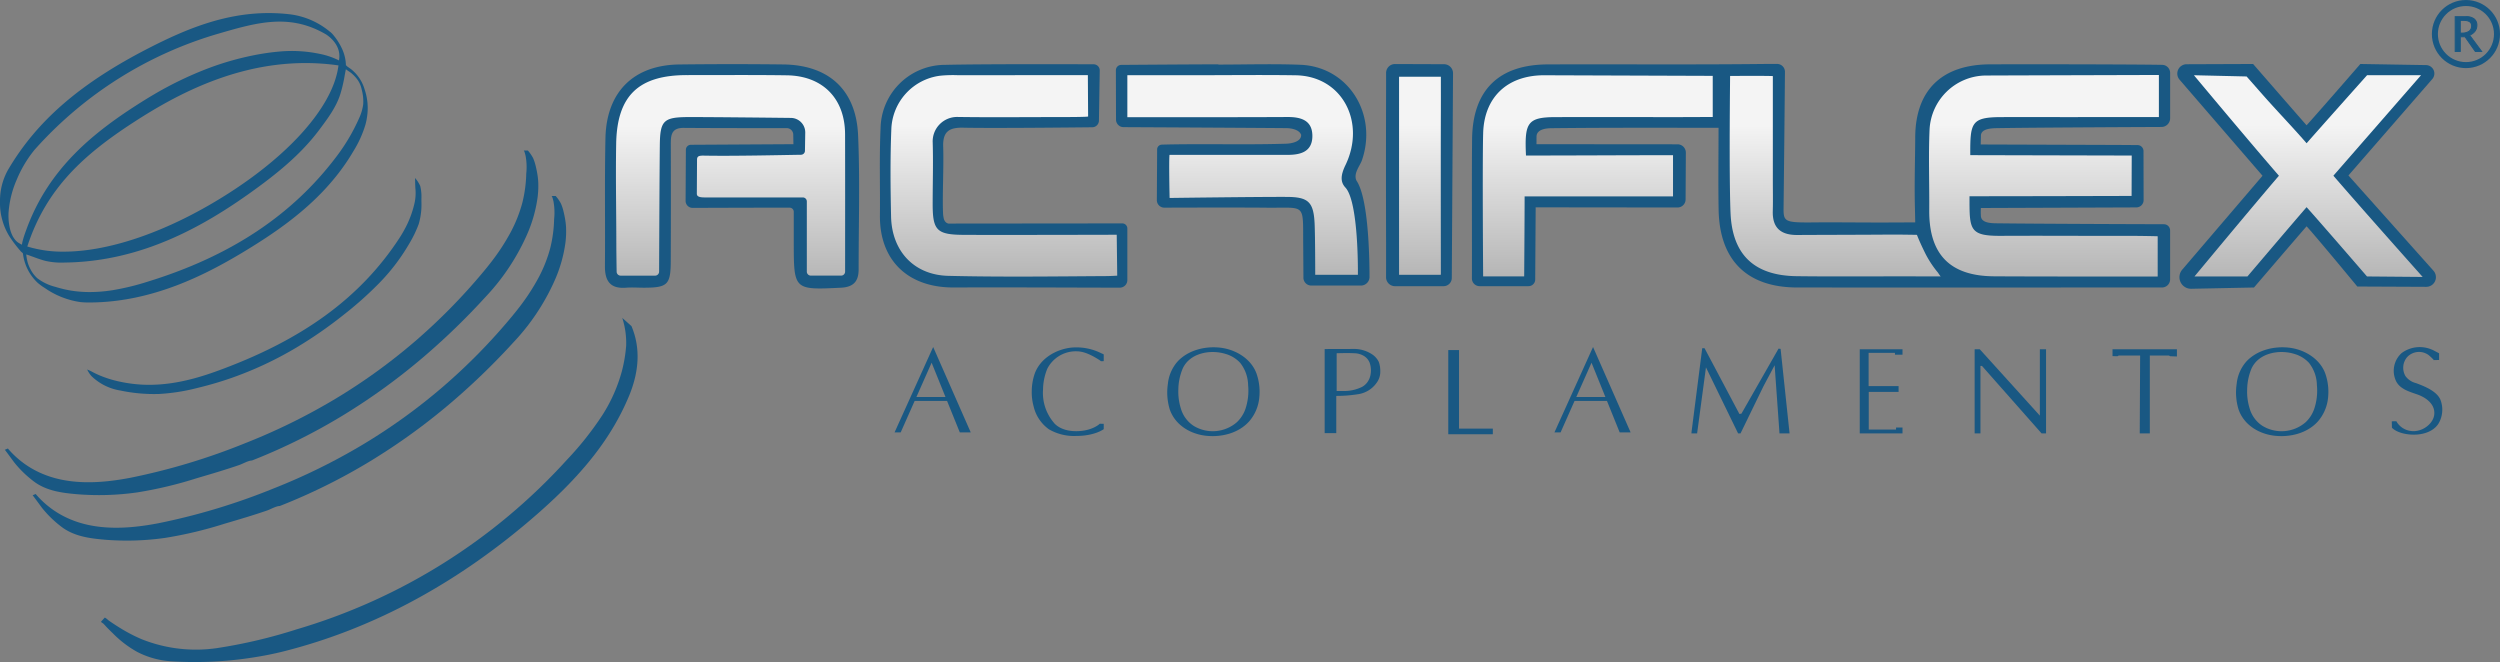 <svg id="Capa_5" data-name="Capa 5" xmlns="http://www.w3.org/2000/svg" xmlns:xlink="http://www.w3.org/1999/xlink" viewBox="0 0 623.089 165.008"><rect x="0" y="0" width="623.089" height="165.008" fill="#808080" stroke="none"/><defs><style>.cls-1{fill:url(#Degradado_sin_nombre_23);}.cls-2{fill:url(#Degradado_sin_nombre_23-2);}.cls-3{fill:url(#Degradado_sin_nombre_23-3);}.cls-4{fill:url(#Degradado_sin_nombre_23-4);}.cls-5{fill:url(#Degradado_sin_nombre_23-5);}.cls-6{fill:url(#Degradado_sin_nombre_23-6);}.cls-7{fill:url(#Degradado_sin_nombre_23-7);}.cls-8{fill:url(#Degradado_sin_nombre_23-8);}.cls-11,.cls-9{fill:#195883;}.cls-10{fill:none;stroke-width:1.5px;}.cls-10,.cls-11{stroke:#195883;stroke-miterlimit:10;}.cls-11{stroke-width:0.25px;}</style><linearGradient id="Degradado_sin_nombre_23" x1="181.833" y1="31.4" x2="181.833" y2="127.362" gradientUnits="userSpaceOnUse"><stop offset="0" stop-color="#f4f4f4"/><stop offset="1" stop-color="#585858"/></linearGradient><linearGradient id="Degradado_sin_nombre_23-2" x1="250.365" y1="31.246" x2="250.365" y2="126.131" xlink:href="#Degradado_sin_nombre_23"/><linearGradient id="Degradado_sin_nombre_23-3" x1="459.982" y1="31.246" x2="459.982" y2="126.131" xlink:href="#Degradado_sin_nombre_23"/><linearGradient id="Degradado_sin_nombre_23-4" x1="509.737" y1="31.054" x2="509.737" y2="125.939" xlink:href="#Degradado_sin_nombre_23"/><linearGradient id="Degradado_sin_nombre_23-5" x1="574.79" y1="31.17" x2="574.79" y2="126.863" xlink:href="#Degradado_sin_nombre_23"/><linearGradient id="Degradado_sin_nombre_23-6" x1="398.578" y1="31.146" x2="398.578" y2="125.339" xlink:href="#Degradado_sin_nombre_23"/><linearGradient id="Degradado_sin_nombre_23-7" x1="353.769" y1="31.146" x2="353.769" y2="125.339" xlink:href="#Degradado_sin_nombre_23"/><linearGradient id="Degradado_sin_nombre_23-8" x1="309.386" y1="31.299" x2="309.386" y2="126.557" xlink:href="#Degradado_sin_nombre_23"/></defs><title>acriflex</title><g id="Capa_3" data-name="Capa 3"><polygon class="cls-1" points="152.748 70.698 163.301 70.698 165.684 68.187 165.046 32.698 168.492 30.4 197.599 30.4 198.748 32.698 198.748 36.528 197.471 37.421 172.835 37.306 172.578 46.23 173.216 50.549 181.003 50.549 198.748 50.549 198.748 67.677 200.152 70.698 208.578 70.698 212.152 69.209 212.152 30.4 209.344 24.4 204.748 19.677 198.748 17.634 165.046 17.634 159.429 19.677 154.961 23.89 152.152 29.762 151.514 67.038 152.748 70.698"/><polygon class="cls-2" points="237.258 30.4 233.812 32.698 233.726 56.57 236.28 57.592 279.812 57.975 279.812 70.102 231.812 69.719 224.663 64.868 221.109 58.416 220.918 29.762 223.726 23.89 228.195 19.677 233.812 17.634 271.131 17.634 272.535 19.166 272.535 28.741 271.131 30.528 237.258 30.4"/><polygon class="cls-3" points="443.429 17.634 430.535 17.634 430.535 21.464 430.535 29.762 430.726 58.416 434.28 64.868 441.429 69.719 489.429 70.102 482.28 63.464 478.322 57.209 445.897 57.592 443.344 56.57 443.429 32.698 443.429 17.634"/><polygon class="cls-4" points="496.28 30.209 492.833 32.507 492.818 36.74 532.833 37.421 532.788 49.931 492.769 50.357 492.748 56.379 495.301 57.4 538.833 57.783 538.833 69.911 490.833 69.528 483.684 64.677 480.131 58.225 479.939 29.57 482.748 23.698 487.216 19.485 492.833 17.443 538.131 17.443 539.535 18.975 539.535 28.549 538.131 30.336 496.28 30.209"/><polygon class="cls-5" points="604.322 19.719 592.918 33.847 590.28 36.741 586.961 39.719 583.929 43.667 592.152 53.336 603.812 66.187 604.748 69.911 589.173 69.911 575.131 54.528 560.152 70.358 551.216 69.911 544.833 68.996 566.109 43.677 547.01 21.993 545.599 17.443 556.28 17.443 561.344 17.443 574.62 32.911 589.514 17.443 602.961 17.443 604.322 19.719"/><polygon class="cls-6" points="381.514 69.719 368.492 69.719 368.492 60.315 368.665 30.825 371.982 23.89 376.45 19.677 382.067 17.634 427.258 17.634 428.663 19.166 428.663 28.741 427.258 30.528 385.514 30.4 382.067 32.698 382.053 36.74 416.578 36.741 418.875 38.358 418.875 48.826 417.258 50.613 382.705 50.783 381.982 56.57 381.514 69.719"/><polygon class="cls-7" points="360.492 69.719 349.684 69.719 347.556 69.081 347.046 19.804 348.492 17.634 359.301 17.634 360.492 19.634 360.492 69.719"/><polygon class="cls-8" points="339.216 37.166 337.429 40.911 336.578 44.017 339.216 49.081 339.216 69.421 327.216 70.309 326.28 67.209 325.684 51.804 323.046 50.273 290.365 50.443 289.599 38.783 291.726 37.166 324.833 37.081 324.918 31.209 279.812 30.06 279.216 23.464 280.578 17.634 292.705 17.932 330.024 17.932 331.429 19.464 337.258 25.507 339.556 32.656 339.216 37.166"/></g><g id="Capa_2" data-name="Capa 2"><path class="cls-9" d="M500.619,63.322a16.054,16.054,0,0,1,0-1.923l38.742-.148a1.821,1.821,0,0,0,1.815-1.825l-.026-12.218a1.5,1.5,0,0,0-1.485-1.492l-4.737-.033-34.351-.117.05-2.091c-.071-1.963,2.883-1.959,4.34-1.983,9.108-.146,33.3-.259,40.66-.291a2.169,2.169,0,0,0,2.158-2.175V27.651a2.013,2.013,0,0,0-1.883-1.928c-6.8-.134-32.167-.174-43.011-.13-11.826.047-18.584,6.258-18.638,18.194-.025,5.65-.225,11.459-.085,17.107.041,1.648.085,4.085.085,4.085s-2.879.023-7.433.036c-5.631.017-12.5-.079-17.375-.028-8.043.085-8.043-.093-8-4.008.1-8.165.292-27.328.341-33.51a1.961,1.961,0,0,0-1.962-1.979c-1,0-2.426,0-4.336.02-17.606.187-35.215.032-52.823.1-12.291.047-18.741,6.475-18.857,18.717-.084,8.809-.031,17.62-.036,26.429,0,4.087,0,6.67-.008,8.2a1.922,1.922,0,0,0,1.93,1.924h12.186a1.66,1.66,0,0,0,1.66-1.649l.117-18,35.354.041a2.009,2.009,0,0,0,2.011-2l.063-11.665a2.073,2.073,0,0,0-2.071-2.084l-35.156-.03.009-1.87c.012-1.908,2.5-2.1,3.766-2.115,13.614-.155,27.23-.1,41.6-.1,0,7.223-.1,13.841.021,20.455.226,12.575,7.092,19.336,19.581,19.346,25.721.019,79.8,0,90.922,0a2.027,2.027,0,0,0,2.024-2.033V67a1.55,1.55,0,0,0-1.543-1.556c-6.382-.019-30.86-.1-41.219-.227C503.548,65.2,500.643,65.283,500.619,63.322ZM433.787,28.465V38.711s-6.413.034-8.284.035c-10.293,0-20.587-.02-30.88,0-7.082.017-7.763,1.425-7.381,9.575,12.2,0,24.42-.084,36.646-.084V58.514H386.9c0,5.747-.107,19.935-.107,19.935H376.563s-.207-28.158.006-35.7c.254-9.005,6.035-14.362,15.022-14.435Zm46.292,49.972c-8.462-.007-16.925.067-25.385-.044-10.5-.137-16.035-5.272-16.472-15.775-.393-9.439-.106-34.127-.106-34.127s8.44-.075,10.651.028V54.7c0,2.488.057,4.979-.015,7.465-.123,4.246,2.053,5.984,6.116,5.96,7.632-.045,15.268-.039,22.892-.1,2.291-.02,6.921.063,6.921.063.6,1.575,1.541,3.545,2.232,4.924a25.922,25.922,0,0,0,2.986,4.469c.1.121.612.959.729.959C486.505,78.437,483.292,78.439,480.079,78.437Zm58.133-30.113-.031,10.067s-27.036.079-40.4.079c0,8.278-.151,9.916,7.883,9.87,10.137-.058,20.33.028,30.468,0,4.424-.012,8.553.1,8.553.1V78.477s-29.536.024-40.836-.055c-10.782-.076-16.185-5.316-16.1-16.465.052-6.81-.211-13.412.085-20.212a14.168,14.168,0,0,1,13.712-13.361c1.109-.019,43.437-.14,43.437-.14V38.73c-7.6,0-15.5.015-22.754.014-5.484,0-10.969-.014-16.453,0-7.568.015-7.846,1.332-7.8,9.482Z" transform="translate(-6.912 -9.557)"/><path class="cls-9" d="M202.139,25.62q-12.962-.153-25.926.006c-11.342.132-18.148,6.807-18.4,18.331-.232,10.632-.038,21.272-.13,31.907-.031,3.675,1.281,5.712,5.256,5.4,1.486-.117,2.989,0,4.485,0,5.85-.007,6.64-.745,6.664-6.569q.06-14.458.011-28.918c-.006-2.3-.019-4.372,3.22-4.345,6.585.057,20.88.061,25.668.06a1.634,1.634,0,0,1,1.633,1.6l.041,2.4-25.558.151a1.255,1.255,0,0,0-1.247,1.249l-.069,12.715a1.75,1.75,0,0,0,1.756,1.764c4.695-.018,18.517-.066,24.19-.052a1.027,1.027,0,0,1,1.013,1.028c0,2.941,0,5.431,0,7.921.018,11.566.106,11.56,11.715,11,3.261-.156,4.456-1.658,4.454-4.625-.008-11.135.351-22.286-.136-33.4C220.285,31.916,213.423,25.753,202.139,25.62Zm15.405,51.633a1,1,0,0,1-1,1H209a1,1,0,0,1-1-1V59.764a1,1,0,0,0-1-1H182.441c-1.484-.008-1.854-.374-1.854-.927l.051-8.559c.039-.834.543-.958,1.8-.933,7.468.145,20.483-.17,24.115-.215a1,1,0,0,0,.982-.985l.073-4.52a3.618,3.618,0,0,0-3.576-3.68c-6.516-.073-20-.217-25.328-.21-6.42.008-7.277.8-7.343,7.057-.083,7.864-.158,26.917-.175,31.475a1,1,0,0,1-1,.992H161.6a1,1,0,0,1-1-.98c-.026-1.645-.075-4.979-.077-6.984-.007-8.3-.183-16.6-.039-24.9.207-12.006,5.587-17.125,17.65-17.119,8.3.005,16.6-.066,24.9.054,8.946.13,14.482,5.8,14.5,14.7C217.565,54.286,217.545,65.542,217.544,77.253Z" transform="translate(-6.912 -9.557)"/><path class="cls-9" d="M611.576,25.782l-16.38-.277s-9.949,11.466-13.4,15.282c-2.351-2.659-13.328-15.282-13.328-15.282l-16.53.064a2.328,2.328,0,0,0-1.8,3.848l20.676,23.945L550.8,76.766A2.888,2.888,0,0,0,553,81.531l15.684-.317S578.2,70.1,581.8,65.957c2.679,2.942,12.636,15.011,12.636,15.011l17.171.08a2.412,2.412,0,0,0,1.81-4.018L592.225,53.286l20.9-24.025A2.1,2.1,0,0,0,611.576,25.782Zm-.851,52.8-13.873-.122S585.578,65.4,581.8,61.191c-3.244,3.716-14.743,17.264-14.743,17.264h-13.2s14.081-16.979,21.043-25.1c-7.02-8.071-21.185-25.046-21.185-25.046l13.131.307s1.909,2.165,3.933,4.467c3.48,3.957,7.3,7.9,11.023,12.177,3.428-3.915,15.076-16.964,15.076-16.964h13.449L588.476,53.35C595.307,61.284,610.725,78.581,610.725,78.581Z" transform="translate(-6.912 -9.557)"/><path class="cls-9" d="M346.364,49.471C350.27,38.1,343.108,26.182,330.985,25.7c-6.8-.268-13.612-.048-20.419-.048V25.59c-5.385,0-19.763.108-24.21.142a1.338,1.338,0,0,0-1.326,1.346l.034,12.295a1.876,1.876,0,0,0,1.865,1.873c6.775.035,30.283.158,40.6.246,1.23.011,3.207.37,3.674,1.668.074,1.727-2.453,2.173-3.712,2.212-7.133.222-14.277.121-21.417.123-5.068,0-8.1.066-9.6.112a1.2,1.2,0,0,0-1.163,1.22l-.069,12.611a1.859,1.859,0,0,0,1.864,1.874c5.127-.017,19.407-.057,25.481.011,9.875.111,9.045-1.332,9.128,9.048.033,4.147.049,6.81.056,8.4a1.967,1.967,0,0,0,1.975,1.958h12.343a2.153,2.153,0,0,0,2.156-2.154c-.007-5.459-.314-19.713-3.255-24.006C344.157,52.782,345.869,50.914,346.364,49.471Zm-1.018,28.583H334.712s0-9.419-.15-12.732c-.252-5.457-1.569-6.67-6.985-6.688-7.638-.026-29.158.261-29.158.261s-.2-9.05-.028-10.733h24.887c1.5,0,2.989-.016,4.483-.007,3.292.019,6.24-.764,6.242-4.707,0-3.906-2.837-4.743-6.2-4.726-10.627.056-21.254.041-31.881.053-2.481,0-4.962,0-8.034,0V28.3h17.527c8.136,0,16.274-.106,24.409.021,11.709.183,17.522,11.747,12.455,22.328-1.246,2.552-1.34,4.251-.053,5.638C345.6,59.913,345.346,78.054,345.346,78.054Z" transform="translate(-6.912 -9.557)"/><path class="cls-9" d="M243.3,65.28a1.349,1.349,0,0,1-.778-.461,1.951,1.951,0,0,1-.383-.757,8.309,8.309,0,0,1-.2-1.793c-.166-3.9.214-11.5.049-16.11-.136-3.8,1.457-4.861,5.037-4.777,6.617.156,26.309-.042,32.121-.106a1.678,1.678,0,0,0,1.659-1.652l.2-12.491a1.525,1.525,0,0,0-1.519-1.553c-5.929-.022-27.386-.085-37.059.142a16.076,16.076,0,0,0-16.044,15.789c-.337,7.233-.086,14.492-.162,21.735-.118,11.18,6.964,18.008,18.389,17.962,11.456-.046,22.912,0,34.368.033,3.557.011,5.719.014,7.019.013a1.889,1.889,0,0,0,1.889-1.892V66.5a1.265,1.265,0,0,0-1.265-1.264Zm39.314,13.091c-13.117.084-26.24.263-39.35-.061C234.7,78.1,229.181,72.126,229,63.534c-.156-7.3-.229-14.616.07-21.909A13.925,13.925,0,0,1,241.143,28.44a31.457,31.457,0,0,1,4.475-.141c10.6-.01,32.426-.011,32.426-.011l.064,10.295s.458.152-7.116.152c-8.469,0-16.938.1-25.405-.027a6.09,6.09,0,0,0-6.215,6.338c.156,5.125-.005,10.259-.006,15.389,0,6.58,1.036,7.629,7.861,7.659,11.126.048,38.012-.03,38.012-.03l.127,10.2S283.732,78.364,282.618,78.371Z" transform="translate(-6.912 -9.557)"/><path class="cls-9" d="M352.375,32.23q-.051,19.182,0,38.366c0,3.787,0,6.41-.006,8.06a2.221,2.221,0,0,0,2.228,2.227H366.7a2.049,2.049,0,0,0,2.05-2.038l.31-51.017a2.253,2.253,0,0,0-2.245-2.266l-12.208-.045a2.218,2.218,0,0,0-2.231,2.224C352.38,28.738,352.38,30.172,352.375,32.23Zm3.235-3.545h10.417c0,2.709.009,5.3,0,7.891-.05,11.784,0,41.463,0,41.463l-10.42.015Z" transform="translate(-6.912 -9.557)"/><path class="cls-9" d="M162,88.787a20.2,20.2,0,0,1,.972,6.942,35.735,35.735,0,0,1-1.072,6.364,39.423,39.423,0,0,1-4.824,10.882,79.073,79.073,0,0,1-8.852,11.167A146.953,146.953,0,0,1,80.885,166.4a128.321,128.321,0,0,1-19.834,4.68,36.434,36.434,0,0,1-18.885-2.232,40.489,40.489,0,0,1-4.97-2.56c-.683-.413-1.355-.843-2.02-1.283q-.552-.364-1.095-.742c-.217-.15-.832-.762-1.081-.762l-.918,1.021c.074.156.444.33.584.462.285.269.539.58.811.863q.786.816,1.607,1.6a26.528,26.528,0,0,0,6.045,4.6,21.3,21.3,0,0,0,8.174,2.306,93.051,93.051,0,0,0,20.562-.909c2.678-.407,5.338-.934,7.964-1.6a137.891,137.891,0,0,0,16.587-5.36,145.465,145.465,0,0,0,16.074-7.512,158.668,158.668,0,0,0,15.515-9.64,177.062,177.062,0,0,0,14.909-11.744l.365-.32c11.247-9.907,18.146-18.83,22.372-28.933,2.65-6.334,2.881-12.2.647-17.5Z" transform="translate(-6.912 -9.557)"/><path class="cls-9" d="M106.433,68.934c-9.777,14.949-24.33,25.51-45.8,33.238-6.811,2.451-12.506,3.479-17.914,3.269a34.9,34.9,0,0,1-6.636-.919,27.2,27.2,0,0,1-4.393-1.429,23.1,23.1,0,0,1-2.121-1.034c-.117-.064-.284-.135-.467-.216-.155-.066-.314-.135-.469-.209a6.721,6.721,0,0,0,1.073,1.657,13.361,13.361,0,0,0,7.22,3.6,40.576,40.576,0,0,0,9.566.861,49.024,49.024,0,0,0,9.673-1.519c2.839-.681,5.668-1.51,8.406-2.465A89.617,89.617,0,0,0,80.839,96.15a106.178,106.178,0,0,0,11.515-7.971,90.567,90.567,0,0,0,8.89-7.876A49.707,49.707,0,0,0,108.9,70.3a28.5,28.5,0,0,0,2.385-4.944,17.361,17.361,0,0,0,.657-5.637q0-.32,0-.643a10.951,10.951,0,0,0-.294-3.157,8.276,8.276,0,0,0-1.282-2c.006.816.029,2.156.106,2.942a11.52,11.52,0,0,1-.344,3.729,25.04,25.04,0,0,1-2.474,6.3C107.286,67.568,106.875,68.257,106.433,68.934Z" transform="translate(-6.912 -9.557)"/><path class="cls-9" d="M140.8,52.707c-.09-.519-.2-1.035-.32-1.548a12.046,12.046,0,0,0-.7-2.2,9.8,9.8,0,0,0-1.312-1.892H137.4c.219,0,.448,1.115.5,1.288a15.393,15.393,0,0,1,.173,4.491,32.788,32.788,0,0,1-.982,7.272,34.7,34.7,0,0,1-2.957,7.421,53.529,53.529,0,0,1-5.088,7.7q-.78,1-1.594,1.977A147.15,147.15,0,0,1,110.268,94.7,144.375,144.375,0,0,1,90.432,109,152.121,152.121,0,0,1,68.1,119.981a160.48,160.48,0,0,1-28.7,8.656c-7.377,1.414-15.514,1.944-22.556-1.276a22.825,22.825,0,0,1-5.776-3.774,22.134,22.134,0,0,1-2.193-2.245c-.254.1-.512.211-.767.318.041-.017,2.3,3.1,2.461,3.285a27.332,27.332,0,0,0,5.018,4.784c3.073,2.19,6.805,2.683,10.461,3a67.561,67.561,0,0,0,15.093-.451,101.435,101.435,0,0,0,14.775-3.522c3.592-1.059,7.168-2.107,10.7-3.328.856-.3,2.185-1.09,3.078-1.09a147.348,147.348,0,0,0,22.577-11.184A155.86,155.86,0,0,0,113.04,98.041,173.194,173.194,0,0,0,127.928,83.56,54.909,54.909,0,0,0,138.2,68.169a34.536,34.536,0,0,0,2.7-9.429,22.445,22.445,0,0,0,.143-4.13A18.726,18.726,0,0,0,140.8,52.707Z" transform="translate(-6.912 -9.557)"/><path class="cls-9" d="M147.739,64.046c-.089-.519-.2-1.035-.319-1.547a12.059,12.059,0,0,0-.7-2.2,9.842,9.842,0,0,0-1.311-1.892h-1.064c.218,0,.448,1.115.5,1.289a15.356,15.356,0,0,1,.172,4.491,32.771,32.771,0,0,1-.982,7.271,34.578,34.578,0,0,1-2.957,7.421,53.551,53.551,0,0,1-5.087,7.7q-.782,1-1.594,1.977a147.16,147.16,0,0,1-17.184,17.48,144.615,144.615,0,0,1-19.837,14.3A152.117,152.117,0,0,1,75.039,131.32a160.516,160.516,0,0,1-28.7,8.657c-7.376,1.413-15.514,1.944-22.555-1.276A22.876,22.876,0,0,1,18,134.927a22.031,22.031,0,0,1-2.192-2.246c-.254.1-.512.212-.767.318.041-.017,2.3,3.1,2.46,3.286a27.463,27.463,0,0,0,5.018,4.784c3.074,2.189,6.805,2.682,10.462,3a67.561,67.561,0,0,0,15.093-.451,101.6,101.6,0,0,0,14.775-3.523c3.592-1.058,7.168-2.107,10.7-3.327.856-.3,2.185-1.091,3.078-1.091a147.246,147.246,0,0,0,22.576-11.184,155.863,155.863,0,0,0,20.768-15.111A173.194,173.194,0,0,0,134.864,94.9a54.9,54.9,0,0,0,10.27-15.391,34.574,34.574,0,0,0,2.7-9.428,22.539,22.539,0,0,0,.143-4.13A18.5,18.5,0,0,0,147.739,64.046Z" transform="translate(-6.912 -9.557)"/><path class="cls-9" d="M8.882,51.945a15.667,15.667,0,0,0-1.968,7.7,15.87,15.87,0,0,0,2.263,8.69q.474.743.992,1.457c.364.5.744.992,1.135,1.473.292.358.591.709.893,1.057a.08.08,0,0,1-.018-.027c.11.093.223.183.329.281a.374.374,0,0,1,.132.227A11.891,11.891,0,0,0,16.255,80a13.105,13.105,0,0,0,1.835,1.347,20.63,20.63,0,0,0,8.871,3.5,18.921,18.921,0,0,0,2.122.1c15.869,0,29.406-7.027,39.426-13.149,1.735-1.06,3.286-2.044,4.743-3.009,1.723-1.141,3.291-2.24,4.8-3.361,1.663-1.238,3.243-2.505,4.7-3.765,1.591-1.379,3.095-2.8,4.469-4.235a58.207,58.207,0,0,0,4.115-4.772,52.345,52.345,0,0,0,3.634-5.377,27.6,27.6,0,0,0,3.029-6.669,15.626,15.626,0,0,0,.386-1.883,14.446,14.446,0,0,0-.595-6.882,10.043,10.043,0,0,0-3.426-5.087c-.154-.106-.307-.214-.46-.322l-.177-.125c-.027-.019-.061-.039-.095-.06l-.136-.1a2.549,2.549,0,0,0-.285-.27l-.083-.071-.005-.108a10.392,10.392,0,0,0-.979-4.021,15.324,15.324,0,0,0-2.51-3.8l-.091-.075a2.114,2.114,0,0,0-.433-.366l-.121-.1a19.238,19.238,0,0,0-9.691-4.2,45.379,45.379,0,0,0-5.413-.325c-11.067,0-20.722,4.058-29.577,8.571C27.028,30.194,16.1,39.618,8.882,51.945ZM92.8,28.469c.074-.4.15-.813.238-1.261l.076-.39.319.237c.088.066.233.162.389.266.255.169.519.344.66.465a10.2,10.2,0,0,1,1.261,1.283,6.3,6.3,0,0,1,1.3,2.74,11.334,11.334,0,0,1,.4,3.668,11.746,11.746,0,0,1-.96,3.389,47.356,47.356,0,0,1-5.706,9.7C79.719,63.232,64.284,73.45,43.588,79.8a61.631,61.631,0,0,1-8.709,2.1,36.52,36.52,0,0,1-5.595.447,29.194,29.194,0,0,1-4.681-.364,29.805,29.805,0,0,1-3.9-.932,12.309,12.309,0,0,1-4.511-2.164,7.8,7.8,0,0,1-1.678-2.213,9.006,9.006,0,0,1-.683-1.636,12.205,12.205,0,0,1-.382-2.061l.3.081c.418.147.835.3,1.251.452,1.029.377,2.094.768,3.167,1.053a17.94,17.94,0,0,0,4.887.428c1.5-.013,3.069-.088,4.675-.226a65.336,65.336,0,0,0,8.9-1.392,71.082,71.082,0,0,0,8.292-2.439A81.948,81.948,0,0,0,52.6,67.692c2.319-1.118,4.7-2.393,7.072-3.79,2.093-1.232,4.266-2.608,6.459-4.092,1.69-1.142,3.419-2.365,5.287-3.736,6.856-5.033,11.509-9.407,15.083-14.181,2.1-2.808,4.261-5.689,5.271-9A35.363,35.363,0,0,0,92.8,28.469ZM13.713,70.99l.081-.242C18.553,56.4,27.819,48.082,40.268,40c11.56-7.5,29.4-17.139,50.755-14.176l.248.034-.034.247C89.8,36.673,77.713,49.777,59.688,60.306c-13.331,7.787-26.458,11.973-36.9,11.973a29.968,29.968,0,0,1-8.83-1.213ZM61.334,17.951c9.543-2.776,17.785-5.173,26.9.221,1.119.75,3.647,2.831,3.215,6.1l-.046.351-.316-.161a19.044,19.044,0,0,0-4.657-1.512,33.828,33.828,0,0,0-10.186-.516c-1.447.128-2.939.327-4.559.609A71.807,71.807,0,0,0,58.44,26.721a89.611,89.611,0,0,0-13.312,6.464c-.877.516-1.76,1.052-2.624,1.594q-.878.55-1.751,1.111T39,37.035q-.874.581-1.74,1.176t-1.724,1.212q-.86.615-1.7,1.25t-1.679,1.292q-.833.659-1.65,1.338T28.888,44.69q-.8.708-1.58,1.441t-1.538,1.5q-.76.765-1.493,1.557t-1.443,1.621q-.711.83-1.388,1.688t-1.331,1.759q-.654.9-1.268,1.833T17.645,58q-.588.983-1.13,1.993-.552,1.026-1.056,2.078-.514,1.072-.977,2.167-.473,1.119-.893,2.259c-.338.917-.677,1.829-.936,2.772-.059.217-.116.436-.169.655a4.965,4.965,0,0,1-.133.618c-.01.027-.916-.522-1-.583a3.827,3.827,0,0,1-.788-.8,5.51,5.51,0,0,1-.606-.982,8.677,8.677,0,0,1-.65-2.032l-.009-.04a14.161,14.161,0,0,1-.239-3.753,24.794,24.794,0,0,1,2.028-8.025A29.881,29.881,0,0,1,15.19,47.31l.086-.108c.111-.14.222-.281.342-.413A97.986,97.986,0,0,1,61.334,17.951Z" transform="translate(-6.912 -9.557)"/><circle class="cls-10" cx="614.6" cy="8.489" r="7.739"/><path class="cls-11" d="M618.83,22.383V13.711h2.727a3.127,3.127,0,0,1,1.988.55,1.928,1.928,0,0,1,.691,1.6,2.41,2.41,0,0,1-.478,1.471,3.024,3.024,0,0,1-1.343.99l3.008,4.061h-1.57l-2.567-3.668H620.1v3.668ZM620.1,17.8h.415a2.972,2.972,0,0,0,1.8-.463,1.588,1.588,0,0,0,.616-1.354q0-1.347-2.025-1.347H620.1Z" transform="translate(-6.912 -9.557)"/></g><g id="Capa_4" data-name="Capa 4"><path class="cls-9" d="M246.128,117.319h2.723l-9.362-21.276-9.617,21.276H231.4l3.48-7.843h8.072Zm-10.816-8.808,3.794-8.554,3.459,8.554Z" transform="translate(-6.912 -9.557)"/><path class="cls-9" d="M410.593,117.319h2.724l-9.362-21.276-9.617,21.276h1.532l3.479-7.843h8.072Zm-10.816-8.808,3.8-8.554,3.459,8.554Z" transform="translate(-6.912 -9.557)"/><path class="cls-9" d="M281.362,99.574c-.106,0-.365-.245-.452-.3-1.605-1.011-3.618-2.129-5.58-2.157a7.977,7.977,0,0,0-7.4,4.355,14.126,14.126,0,0,0-1.058,5.209,11.465,11.465,0,0,0,2.681,8.213s1.468,2.127,5.553,2.127,5.916-1.859,5.916-1.859l.978.029v1.32s-2.17,1.7-6.894,1.7a12.418,12.418,0,0,1-6.766-1.66,9.724,9.724,0,0,1-3.812-5.7,13.23,13.23,0,0,1-.464-3.813,13.749,13.749,0,0,1,.726-4.323c1.363-3.832,5.343-6.138,9.243-6.531a13.816,13.816,0,0,1,7.322,1.4c.056.027.645.262.645.329v1.659Z" transform="translate(-6.912 -9.557)"/><path class="cls-9" d="M320.1,102.72c-1.358-3.818-5.342-6.138-9.243-6.531-3.7-.374-7.779.653-10.4,3.41a9.889,9.889,0,0,0-2.467,5.639,14.484,14.484,0,0,0,.472,6.374c1.362,3.911,5.146,6.149,9.113,6.56,3.822.4,8.049-.656,10.678-3.6a10.525,10.525,0,0,0,2.537-6.125A13.714,13.714,0,0,0,320.1,102.72Zm-4.882,12.036a9.162,9.162,0,0,1-10.817.934,7.711,7.711,0,0,1-3.2-4.405,13.826,13.826,0,0,1-.605-4.6,14.126,14.126,0,0,1,1.058-5.209c1.773-4,7.02-4.9,10.817-3.678a7.918,7.918,0,0,1,3.55,2.208,9.236,9.236,0,0,1,1.966,5.562,14.27,14.27,0,0,1-.7,6A8.293,8.293,0,0,1,315.214,114.756Z" transform="translate(-6.912 -9.557)"/><path class="cls-9" d="M586.479,102.72c-1.358-3.818-5.342-6.138-9.242-6.531-3.7-.374-7.78.653-10.4,3.41a9.876,9.876,0,0,0-2.467,5.639,14.484,14.484,0,0,0,.471,6.374c1.362,3.911,5.146,6.149,9.114,6.56,3.821.4,8.048-.656,10.677-3.6a10.525,10.525,0,0,0,2.537-6.125A13.714,13.714,0,0,0,586.479,102.72ZM581.6,114.756a9.162,9.162,0,0,1-10.817.934,7.711,7.711,0,0,1-3.2-4.405,13.826,13.826,0,0,1-.6-4.6,14.126,14.126,0,0,1,1.058-5.209c1.773-4,7.02-4.9,10.817-3.678A7.912,7.912,0,0,1,582.4,100a9.236,9.236,0,0,1,1.966,5.562,14.254,14.254,0,0,1-.7,6A8.293,8.293,0,0,1,581.6,114.756Z" transform="translate(-6.912 -9.557)"/><path class="cls-9" d="M337.064,96.551v20.956h2.893v-9.276a34.056,34.056,0,0,0,5.7-.468,6.853,6.853,0,0,0,4.671-3.281,4.5,4.5,0,0,0,.6-2.237,6.851,6.851,0,0,0-.363-2.463,4.773,4.773,0,0,0-1.843-2.019,8.173,8.173,0,0,0-4.085-1.234Zm11.4,6.561a4.631,4.631,0,0,1-.759,1.714,4.121,4.121,0,0,1-1.267,1.131,10.034,10.034,0,0,1-4.34,1.054h-2.043V97.6s2.649-.1,4.436,0a4.79,4.79,0,0,1,2.261.619,3.464,3.464,0,0,1,1.521,1.736A5.8,5.8,0,0,1,348.462,103.112Z" transform="translate(-6.912 -9.557)"/><polygon class="cls-9" points="360.961 87.251 363.641 87.251 363.641 106.826 372.067 106.826 372.067 108.23 360.961 108.23 360.961 87.251"/><polygon class="cls-9" points="443.514 108.017 446.024 108.017 443.79 86.953 443.28 86.89 434.024 103.102 433.514 103.166 424.833 86.783 424.258 86.783 421.578 107.762 421.578 108.017 422.982 108.017 425.188 91.564 433.195 108.017 433.801 108.017 439.514 96.273 442.301 91.038 443.514 108.017"/><polygon class="cls-9" points="463.514 87.145 463.514 108.017 474.173 108.017 474.173 106.554 472.562 106.554 472.562 107.06 465.758 107.06 465.758 97.677 473.195 97.677 473.195 96.23 465.726 96.23 465.726 87.943 472.29 87.943 472.29 88.4 474.173 88.4 474.173 87.049 463.514 87.049 463.514 87.145"/><polygon class="cls-9" points="492.152 108.017 493.599 108.017 493.599 91.209 493.982 91.209 508.833 108.017 509.95 108.017 509.95 87.049 508.407 87.049 508.407 103.592 493.429 87.049 492.152 87.049 492.152 108.017"/><polygon class="cls-9" points="533.301 108.017 535.812 108.017 535.812 88.613 540.578 88.613 540.875 88.783 542.567 88.847 542.567 87.049 526.514 87.049 526.514 88.762 527.79 88.783 528.046 88.613 533.397 88.613 533.301 108.017"/><path class="cls-9" d="M613.468,99.309a.332.332,0,0,0-.076-.15,13.617,13.617,0,0,0-1.19-1.112,4.044,4.044,0,0,0-5.318.486,4.1,4.1,0,0,0-.423,4.793,4.647,4.647,0,0,0,2.6,1.716c2.127.794,5.58,2.1,6.256,4.618a6.835,6.835,0,0,1-.644,5.472c-1.307,2.076-4.208,3-7.239,2.706-3.271-.319-4.367-1.685-4.367-1.685l-.041-1.586,1.137-.024a4.788,4.788,0,0,0,3.622,2.425c2.679.393,5.449-1.668,5.8-3.882.419-2.655-1.884-4.386-4.113-5.19l-.063-.022c-2.126-.751-4.6-1.4-5.475-3.7a5.969,5.969,0,0,1,1.546-6.617,7.59,7.59,0,0,1,7.376-.932,6.513,6.513,0,0,1,.787.363c.278.153,1.18.623,1.18.623v1.665Z" transform="translate(-6.912 -9.557)"/></g></svg>